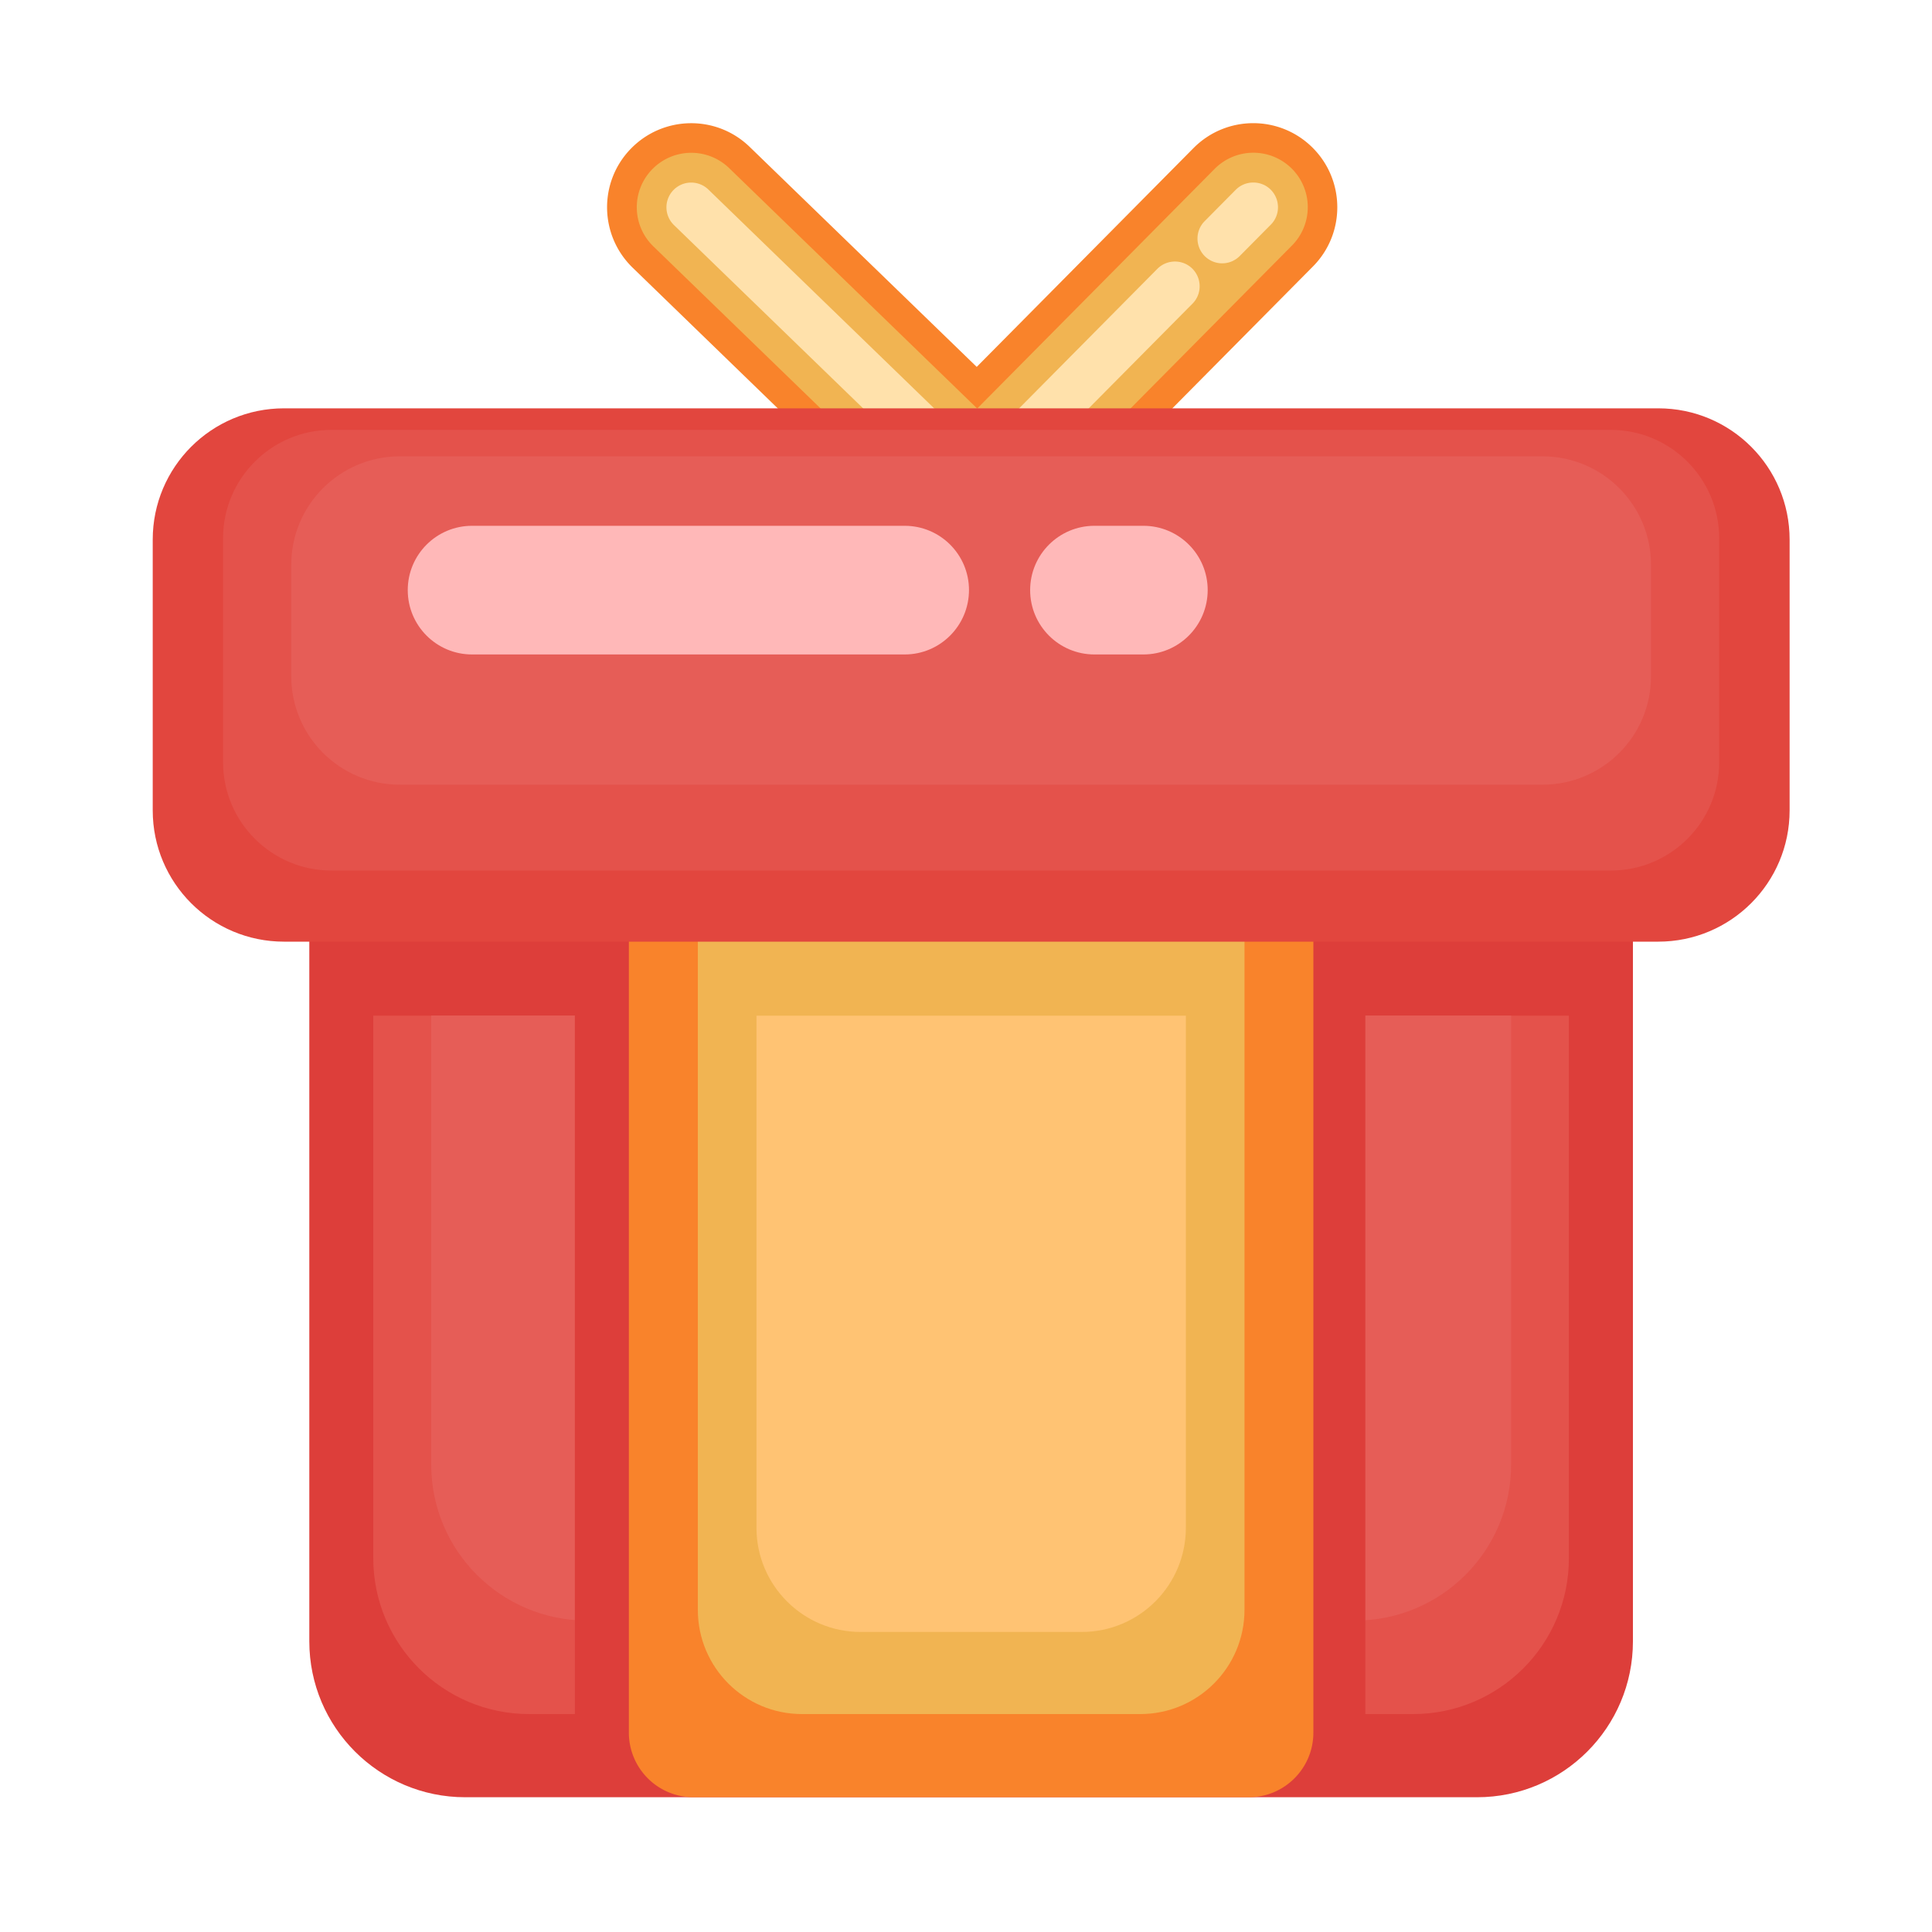 <?xml version="1.0" standalone="no"?><!DOCTYPE svg PUBLIC "-//W3C//DTD SVG 1.1//EN" "http://www.w3.org/Graphics/SVG/1.1/DTD/svg11.dtd"><svg t="1625944471109" class="icon" viewBox="0 0 1024 1024" version="1.1" xmlns="http://www.w3.org/2000/svg" p-id="2051" xmlns:xlink="http://www.w3.org/1999/xlink" width="64" height="64"><defs><style type="text/css"></style></defs><path d="M518.298 301.722c-11.162 0-22.374-4.198-31.027-12.544L335.309 141.875c-17.664-17.152-18.125-45.363-0.973-63.027 17.152-17.664 45.363-18.125 63.027-0.973l120.32 116.582 114.893-115.968c17.357-17.51 45.568-17.613 63.027-0.307s17.613 45.568 0.307 63.027l-145.92 147.251a44.39 44.39 0 0 1-31.693 13.261z" fill="#F9832B" p-id="2052"></path><path d="M518.298 285.952c-7.219 0-14.49-2.714-20.07-8.141L346.266 130.56a28.867 28.867 0 0 1-0.614-40.806 28.913 28.913 0 0 1 40.806-0.666l131.482 127.437 125.85-127.027a28.861 28.861 0 0 1 40.806-0.205 28.861 28.861 0 0 1 0.205 40.806l-145.92 147.251a28.805 28.805 0 0 1-20.582 8.602z" fill="#F1B452" p-id="2053"></path><path d="M647.782 139.571c-3.328 0-6.656-1.28-9.216-3.789-5.12-5.12-5.171-13.414-0.102-18.534l16.486-16.64c5.069-5.12 13.414-5.171 18.534-0.102 5.12 5.12 5.171 13.414 0.102 18.534l-16.486 16.64c-2.611 2.611-5.99 3.891-9.318 3.891zM518.298 270.234c-3.277 0-6.605-1.229-9.114-3.686L357.222 119.296a13.107 13.107 0 1 1 18.227-18.842l142.643 138.24 95.334-96.205c5.069-5.12 13.414-5.171 18.534-0.102 5.12 5.12 5.171 13.414 0.102 18.534l-104.499 105.421c-2.509 2.611-5.888 3.891-9.267 3.891z" fill="#FFE1AB" p-id="2054"></path><path d="M782.848 952.576H246.579c-45.619 0-82.637-37.018-82.637-82.637V461.414h701.542v408.525c0 45.619-36.966 82.637-82.637 82.637z" fill="#DD3E3A" p-id="2055"></path><path d="M748.954 908.493h-468.48c-45.619 0-82.637-37.018-82.637-82.637v-287.539h633.702v287.539c0.051 45.619-36.966 82.637-82.586 82.637z" fill="#E4524B" p-id="2056"></path><path d="M718.285 858.931H311.194c-45.619 0-82.637-37.018-82.637-82.637v-238.029h572.365v238.029c0 45.67-37.018 82.637-82.637 82.637z" fill="#E65D57" p-id="2057"></path><path d="M304.691 528.435h418.97v392.192H304.691z" fill="#DD3E3A" p-id="2058"></path><path d="M661.914 952.576H367.565a34.253 34.253 0 0 1-34.253-34.253V461.414h362.803v456.909c0 18.893-15.309 34.253-34.202 34.253z" fill="#F9832B" p-id="2059"></path><path d="M604.314 908.493h-179.2c-30.515 0-55.245-24.73-55.245-55.245V466.483h289.741v386.714c0 30.566-24.73 55.296-55.296 55.296z" fill="#F1B452" p-id="2060"></path><path d="M573.286 864.973H456.192c-30.515 0-55.245-24.73-55.245-55.245v-271.411h227.584v271.411c0 30.515-24.73 55.245-55.245 55.245z" fill="#FFC373" p-id="2061"></path><path d="M878.899 499.098H150.528c-38.451 0-69.581-31.13-69.581-69.581V286.003c0-38.451 31.13-69.581 69.581-69.581h728.422c38.451 0 69.581 31.13 69.581 69.581v143.514c0 38.451-31.181 69.581-69.632 69.581z" fill="#E2463E" p-id="2062"></path><path d="M853.709 461.414H175.718c-31.744 0-57.498-25.754-57.498-57.498V285.338c0-31.744 25.754-57.498 57.498-57.498h677.99c31.744 0 57.498 25.754 57.498 57.498v118.579c0.051 31.744-25.702 57.498-57.498 57.498z" fill="#E4524B" p-id="2063"></path><path d="M817.562 415.898H211.866c-31.744 0-57.498-25.754-57.498-57.498V299.366c0-31.744 25.754-57.498 57.498-57.498h605.696c31.744 0 57.498 25.754 57.498 57.498V358.4c0.051 31.744-25.702 57.498-57.498 57.498z" fill="#E65D57" p-id="2064"></path><path d="M479.488 346.88H250.214c-18.842 0-34.099-15.258-34.099-34.099s15.258-34.099 34.099-34.099h229.274c18.842 0 34.099 15.258 34.099 34.099-0.051 18.842-15.309 34.099-34.099 34.099zM606.003 346.88h-25.907c-18.842 0-34.099-15.258-34.099-34.099s15.258-34.099 34.099-34.099h25.907c18.842 0 34.099 15.258 34.099 34.099-0.051 18.842-15.309 34.099-34.099 34.099z" fill="#FFB8B8" p-id="2065"></path></svg>